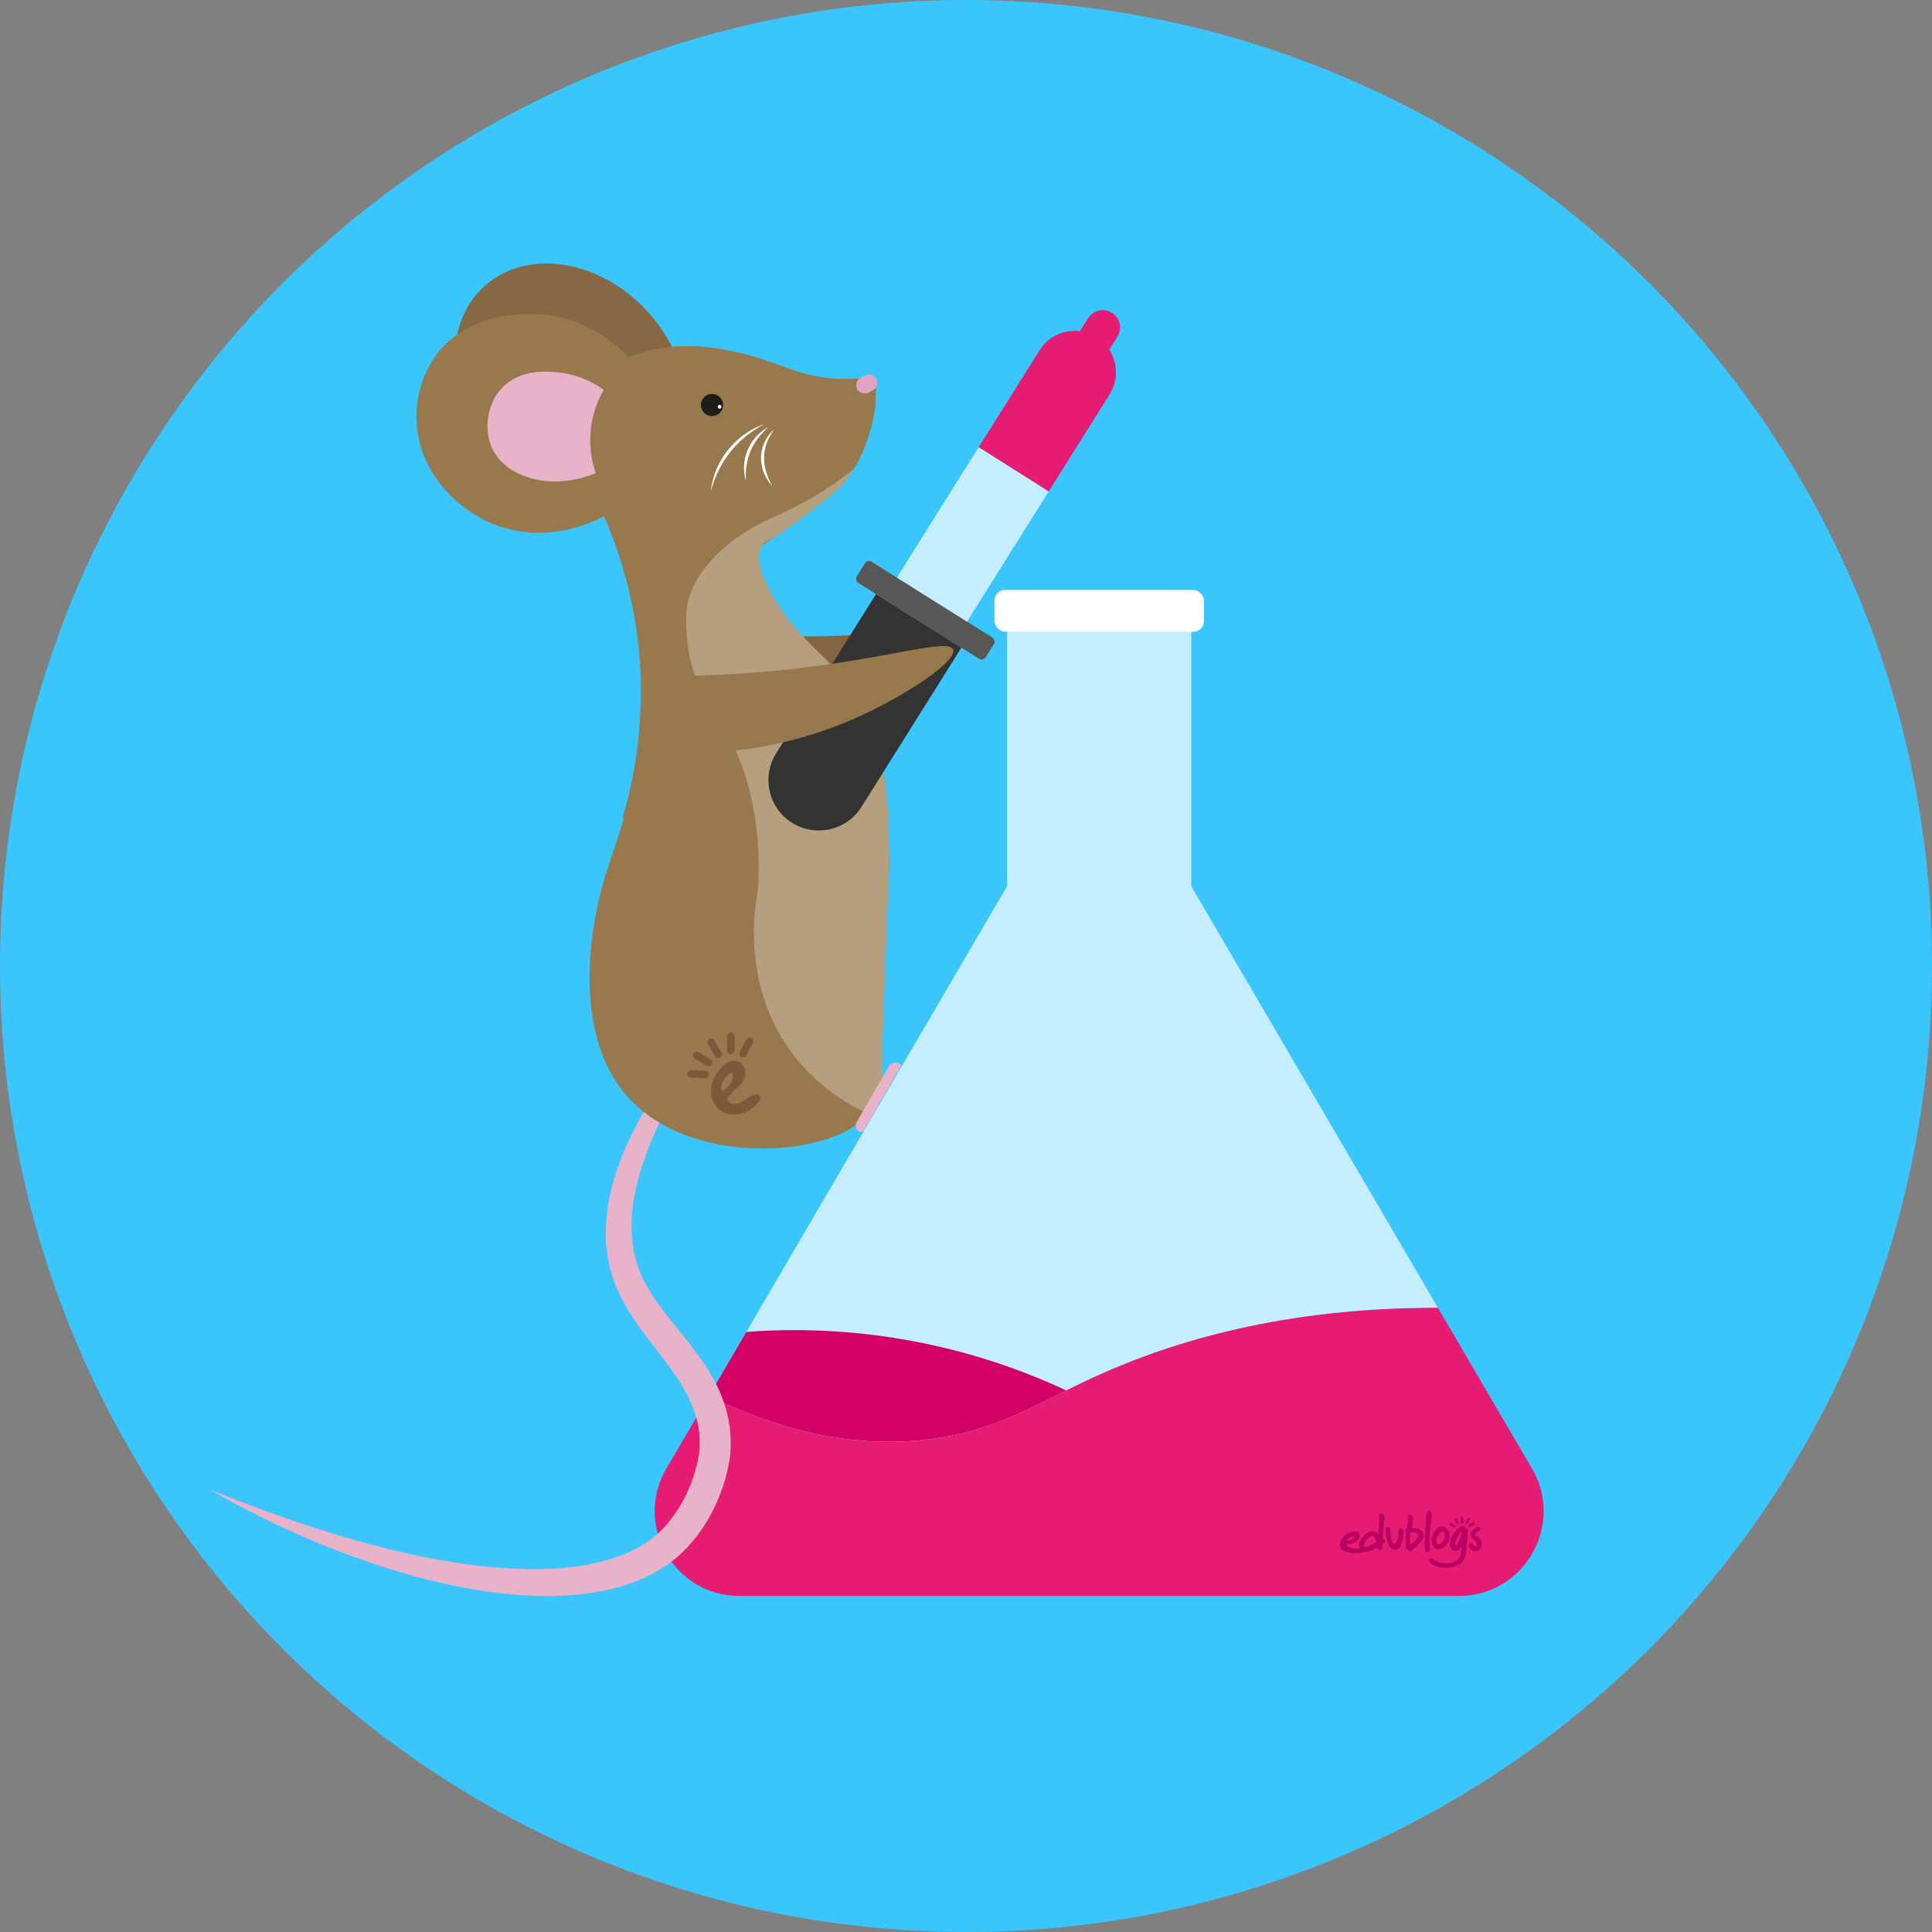 <svg id="Layer_1" data-name="Layer 1" xmlns="http://www.w3.org/2000/svg" viewBox="0 0 1024 1024"><rect x="0" y="0" width="1024" height="1024" fill="#808080" stroke="none"/><defs><style>.cls-1{fill:#3ac6fc;}.cls-2{fill:#e61b72;}.cls-3,.cls-5{fill:#fff;}.cls-3{opacity:0.7;}.cls-4{fill:#d30065;}.cls-6{fill:#846541;}.cls-7{fill:#e8b2c8;}.cls-8{fill:#98794d;}.cls-9{fill:#b69f7e;}.cls-10{fill:#876844;}.cls-11{fill:#dda6c0;}.cls-12{fill:#1d1d1b;}.cls-13{fill:#333;}.cls-14{fill:#575756;}.cls-15{fill:#bc0063;}.cls-16{fill:#7b5a3c;}</style></defs><circle class="cls-1" cx="512" cy="512" r="512"/><path class="cls-2" d="M392,845.9H773.22c34.67,0,56.26-37.63,38.75-67.56L762.1,693.11c-81.37-.07-140.36,17.54-182.36,36.8-30,13.76-50.16,27.84-85.34,32.69-42.26,5.82-82.56-4.93-118.61-22.86l-22.58,38.6C335.7,808.27,357.28,845.9,392,845.9Z"/><path class="cls-3" d="M375.79,739.74c36,17.93,76.35,28.68,118.61,22.86,35.18-4.85,55.31-18.93,85.34-32.69,42-19.26,101-36.87,182.36-36.8L631.43,469.8v-146H533.74V469.81Z"/><path class="cls-4" d="M375.79,739.74c36,17.93,76.35,28.68,118.61,22.86,29.17-4,48-14.38,70.71-25.65a340.65,340.65,0,0,0-169.54-31Z"/><rect class="cls-5" x="527.07" y="312.7" width="111.03" height="22.13" rx="5.61" transform="translate(1165.18 647.53) rotate(-180)"/><path class="cls-6" d="M494.36,336.61c1.65,5.44-22.1,18.94-44,26.21a156.23,156.23,0,0,1-57.31,7.54,138.46,138.46,0,0,1-8.53-12.4c-3.18-5.21-4.2-7.65-7.15-12.27a102.3,102.3,0,0,0-9.35-12.44A439.93,439.93,0,0,0,443.17,337C473.81,335.91,493,332,494.36,336.61Z"/><path class="cls-7" d="M406.58,507.9q-2.9,3.81-5.83,7.58c-1.95,2.51-3.84,5.08-5.75,7.62-3.83,5.08-7.61,10.19-11.26,15.38-7.31,10.37-14.37,20.88-20.82,31.69-3.18,5.43-6.34,10.86-9.18,16.44-1.47,2.76-2.8,5.58-4.18,8.37s-2.64,5.64-3.8,8.51c-4.85,11.39-8.58,23.17-10.22,35s-.89,23.65,3.1,34.23,11.3,20.19,19.23,30c4,4.9,8.06,9.93,12,15.31q2.94,4.05,5.68,8.4a101.7,101.7,0,0,1,5,9.15,75.48,75.48,0,0,1,3.86,10,67,67,0,0,1,2.3,10.62c.15.89.23,1.8.3,2.7s.17,1.81.21,2.71c0,1.78.14,3.69,0,5.31l-.09,2.62-.06.68,0,.37-.08.72-.18,1.37c-.26,1.79-.56,3.53-.93,5.25A86.43,86.43,0,0,1,383.11,788a94.13,94.13,0,0,1-3.86,9.7,88,88,0,0,1-11,17.87l-3.43,4c-1.23,1.31-2.55,2.59-3.83,3.87a70.11,70.11,0,0,1-8.48,6.68,83.19,83.19,0,0,1-18.87,9.31,119.21,119.21,0,0,1-19.87,4.8l-5,.68c-1.66.22-3.33.32-5,.47-3.33.35-6.65.36-10,.52a229,229,0,0,1-39.2-2.91c-3.22-.49-6.41-1.09-9.61-1.66l-9.52-2c-3.14-.75-6.3-1.46-9.44-2.25s-6.25-1.62-9.35-2.51c-12.42-3.5-24.62-7.62-36.61-12.2s-23.75-9.7-35.28-15.24c-2.89-1.36-5.76-2.78-8.61-4.22s-5.72-2.84-8.54-4.35q-8.47-4.47-16.79-9.21,4.47,1.74,8.9,3.52c3,1.19,5.94,2.28,8.91,3.43s5.94,2.27,8.92,3.38,6,2.21,9,3.24c12,4.24,24,8.25,36.12,11.8s24.34,6.72,36.62,9.37a359.12,359.12,0,0,0,37,6.08l4.64.45,2.32.23,2.32.16,4.63.31c1.55.11,3.09.12,4.64.18,6.17.29,12.31.18,18.41-.09,3-.26,6.09-.37,9.08-.8,1.49-.2,3-.32,4.49-.56l4.45-.72a103.83,103.83,0,0,0,17.09-4.59,71.41,71.41,0,0,0,15.14-7.79,54.08,54.08,0,0,0,6.42-5.21c.94-1,1.9-1.94,2.84-3l2.72-3.29a76.56,76.56,0,0,0,14.28-31c.31-1.39.55-2.78.76-4.14l.13-1,.06-.46,0-.22c0-.06,0-.07,0,0v.09l.09-2.15c.11-1.56,0-2.83,0-4.23,0-.69-.1-1.37-.15-2.05a20.15,20.15,0,0,0-.21-2,50.55,50.55,0,0,0-1.7-8,65.31,65.31,0,0,0-3-7.83,85.11,85.11,0,0,0-4-7.65q-2.28-3.76-4.9-7.48c-3.5-5-7.38-9.86-11.28-15s-7.87-10.36-11.49-16.09a89.72,89.72,0,0,1-5.07-9c-.8-1.53-1.48-3.16-2.19-4.75s-1.33-3.27-1.86-5a69,69,0,0,1-2.63-10.24c-.36-1.72-.53-3.47-.78-5.2s-.35-3.48-.37-5.22a92.11,92.11,0,0,1,1.57-20.46,123.86,123.86,0,0,1,5.35-19.34A158.41,158.41,0,0,1,336,599a254.6,254.6,0,0,1,20.2-33.2,382.46,382.46,0,0,1,24-30.11q6.33-7.21,12.92-14.17C397.54,516.9,402,512.34,406.58,507.9Z"/><path class="cls-8" d="M460,590.2c-16.46,22.87-94.37,29.84-128.27-10-30.21-35.49-16.49-94.13-13.84-105.27,5.29-22.23,15-38.9,19.66-76.25a281.17,281.17,0,0,0,2.17-35.1Q359,392.69,362,391.1q1.59-.84-1.45-10.36a366.6,366.6,0,0,1,21.83-109.12,33.19,33.19,0,0,0-.79,12.11,34,34,0,0,0,5.14,13.91c12.42,19.94,60.45,55.43,65.13,76,2,8.95.22,12.77,3.85,27.73a178,178,0,0,0,10.1,29.79,59.84,59.84,0,0,1,5.42,29A64.89,64.89,0,0,1,468,476.91c-10.78,36.94-16.16,55.41-10.14,70.47,3.64,9.1,8.84,11.73,9.21,21.46A37.48,37.48,0,0,1,460,590.2Z"/><path class="cls-9" d="M420.11,558.55c-27.11-36-20.08-77.72-18.59-85.64.19-2.4,1.65-17.15,14.47-26.68,2.12-1.57,11-7.79,21.88-6.89,15.32,1.26,29.55,16.49,32.7,37.72l-3.3,87.55a33.74,33.74,0,0,1-2,16.73q-2.62,4.44-5.26,8.86A103.3,103.3,0,0,1,420.11,558.55Z"/><path class="cls-7" d="M447.68,578.4H482a3.93,3.93,0,0,1,3.93,3.93v1.19a.42.42,0,0,1-.42.42h-40a1.23,1.23,0,0,1-1.23-1.23v-.85a3.45,3.45,0,0,1,3.45-3.45Z" transform="translate(-270.77 693.33) rotate(-60)"/><ellipse class="cls-10" cx="302.58" cy="202.2" rx="55.02" ry="68.21" transform="translate(-57.05 257.96) rotate(-42.57)"/><path class="cls-8" d="M454.53,245.2c-10,18.91-45.65,39.82-56.71,48.29-18.88,14.47-37.14,45.56-32.8,119l-35.18,21.39a231.93,231.93,0,0,0,9.86-70.27,233,233,0,0,0-19.59-89.92,212,212,0,0,0-12.35-70.15c21.33-15.94,40.06-19.12,49.9-19.86,17-1.29,32.6,2.84,39.19,4.58,17.9,4.74,26.09,10.8,44.47,12.26a96.2,96.2,0,0,0,20.36-.55l2.7,4.13c-.15,3.75-.29,7.5-.44,11.24A88.68,88.68,0,0,1,454.53,245.2Z"/><rect class="cls-11" x="453.65" y="199.04" width="11.58" height="8.88" rx="4.44" transform="translate(-41 248.81) rotate(-29.06)"/><circle class="cls-12" cx="377.37" cy="214.65" r="5.88"/><circle class="cls-5" cx="381.41" cy="215.61" r="1"/><path class="cls-5" d="M405,224.84a63.16,63.16,0,0,0-9.78,6.5,55.54,55.54,0,0,0-8.17,8.27,54.26,54.26,0,0,0-6.2,9.83,62.68,62.68,0,0,0-4.11,11,40.26,40.26,0,0,1,2.94-11.53,43.53,43.53,0,0,1,6.09-10.33,48.67,48.67,0,0,1,4.06-4.43,44.48,44.48,0,0,1,4.62-3.83A40.48,40.48,0,0,1,405,224.84Z"/><path class="cls-5" d="M407.22,226.39a41,41,0,0,0-5.51,5.93,32,32,0,0,0-3.94,6.9,31.53,31.53,0,0,0-2.11,7.66,39.5,39.5,0,0,0-.27,8.08,24,24,0,0,1,.87-16.37,26.85,26.85,0,0,1,1.93-3.73,27.49,27.49,0,0,1,2.53-3.35A23.3,23.3,0,0,1,407.22,226.39Z"/><path class="cls-5" d="M410.35,227.64a29.77,29.77,0,0,0-3.87,7,23.7,23.7,0,0,0-1.49,7.7,25.8,25.8,0,0,0,1.09,7.78,34.44,34.44,0,0,0,3.24,7.38,20.83,20.83,0,0,1-4.45-7,21.56,21.56,0,0,1-1.52-8.24,20.3,20.3,0,0,1,2-8.16A19.21,19.21,0,0,1,410.35,227.64Z"/><path class="cls-8" d="M294.66,167.61c-2.39-.48-42-7.57-63.05,20-11.5,15.06-11.08,32-10.77,36.93,1.57,24.47,19.23,43.59,38.2,52.2,29.93,13.58,57.93-1.37,61.07-3.11,1.11-13.06,2.69-26.9,4.89-41.4,2.31-15.24,5.05-29.57,8-42.93C327.53,183.54,314.59,171.59,294.66,167.61Z"/><path class="cls-7" d="M320,206.63a53.73,53.73,0,0,0-4.26,44.12c-24.13,10-47.67,2-54.76-12.88-4.46-9.34-3.27-23.17,4.86-32,9.42-10.24,23.72-9.12,29.84-8.53A50.65,50.65,0,0,1,320,206.63Z"/><path class="cls-9" d="M364.36,341a98.05,98.05,0,0,1-.62-13.3,38.06,38.06,0,0,1,.93-9.11c1.91-8.49,8.86-17.43,8.86-17.43A82.9,82.9,0,0,1,394,282.75c9.58-6.32,15.38-8.2,24-12.35a179.88,179.88,0,0,0,34.57-21.93c-.66,1.12-1.74,2.87-3.21,4.89-3.22,4.4-6.92,8.18-21.71,19.09-9.33,6.89-14,10.33-16.73,11.92-4.18,2.43-5.59,2.88-6.89,4.71-4.79,6.73,1.33,19,4.36,24.61C423.92,342.31,443,348.88,456,372.58c15.48,28.19,15.3,61,15.2,87.59,0,7-.35,12.81-.64,16.89l-69.05-4.15a165.39,165.39,0,0,0-3.42-50.36C388.36,379.67,368.63,375.43,364.36,341Z"/><path class="cls-13" d="M453.32,319.41h0A26.73,26.73,0,0,1,480,346.13v99.62a0,0,0,0,1,0,0H426.59a0,0,0,0,1,0,0V346.13a26.73,26.73,0,0,1,26.73-26.73Z" transform="translate(633.96 947.58) rotate(-147.89)"/><rect class="cls-14" x="450.08" y="316.81" width="80.67" height="13.27" rx="2.41" transform="translate(733.92 858.08) rotate(-147.89)"/><path class="cls-2" d="M518.72,237.05l37.1,23.46L588.14,209a22,22,0,0,0-.21-23.69l4.22-6.74a9.17,9.17,0,1,0-15.53-9.75l-4.24,6.75A21.94,21.94,0,0,0,551,185.67Z"/><path class="cls-3" d="M475.36,306.16l37.17,23.33,43.29-69-37.1-23.46Z"/><path class="cls-8" d="M505.15,344.25c2.52,6.22-26.7,25.63-54,37.37a218.52,218.52,0,0,1-72.46,17.11,154.91,154.91,0,0,1-11.83-13.51c-4.47-5.74-6-8.49-10.07-13.56a116.23,116.23,0,0,0-12.89-13.43,605,605,0,0,0,96-6.24C478.9,346.33,503,339,505.15,344.25Z"/><path class="cls-15" d="M721.21,821.44a3.84,3.84,0,0,1-.82-2.38h0a6.79,6.79,0,0,1,1.45-3.93h0a10.42,10.42,0,0,1,3.12-2.87h0a4.77,4.77,0,0,1,2.27-.73h0a3.25,3.25,0,0,1,.44,0h0a4.17,4.17,0,0,1,2.52,1.26h0c.11.11.21.23.31.35h0c.06-.76.14-1.7.23-2.68h0c.19-2.3.38-4.86.37-5.64h0a.53.53,0,0,0,0-.14h0a5.68,5.68,0,0,1-.21-1.28h0a1.46,1.46,0,0,1,.17-.77h0a.94.94,0,0,1,.82-.47h0a1.92,1.92,0,0,1,1.94,1.9h0a2.14,2.14,0,0,1-.1.65h0a.45.45,0,0,1,0,.08h0c0,.06,0,.16,0,.28h0c0,.25-.08.58-.12,1h0c-.09.8-.19,1.86-.29,3h0c-.18,2.14-.35,4.62-.4,6.47h0a2.38,2.38,0,0,1,.63.3h0a1.16,1.16,0,0,1,.46.64h0a2.15,2.15,0,0,1,.08.55h0a1.15,1.15,0,0,1-.24.76h0a1.5,1.5,0,0,1-.55.42h0a5.89,5.89,0,0,1-.7.26h0a7.78,7.78,0,0,1,.13,1.28h0a3.39,3.39,0,0,1-.06.72h0a1.3,1.3,0,0,1-.36.71h0a1,1,0,0,1-.62.24h-.13a1.93,1.93,0,0,1-1-.33h0a1.4,1.4,0,0,1-.52-.69h0a2.77,2.77,0,0,1-.09-.33h0c-.41.26-.95.59-1.58.93h0a10.87,10.87,0,0,1-4.6,1.5h0a3.06,3.06,0,0,1-2.51-1.1Zm3.25-5.56a6,6,0,0,0-1.53,3.24h0a.8.8,0,0,0,.21.61h0a.92.92,0,0,0,.75.27h0a6.32,6.32,0,0,0,2.67-1h0c.94-.51,1.94-1.17,2.9-1.77h0c-.05-.2-.11-.46-.19-.75h0a6.2,6.2,0,0,0-.89-1.91h0a1.45,1.45,0,0,0-.84-.57h0l-.22,0h0a4.7,4.7,0,0,0-2.82,1.87Zm12.15,3.87a11.19,11.19,0,0,1-1.44-3.42h0a28.35,28.35,0,0,1-.81-5.49h0c0-.08,0-.15,0-.22h0a1.56,1.56,0,0,1,.27-1h0a1.07,1.07,0,0,1,.83-.41h0l.21,0h0a1.48,1.48,0,0,1,1.1.71h0a1.64,1.64,0,0,1,.21.83h0v.67h0a23.09,23.09,0,0,0,.4,4.31h0a5.68,5.68,0,0,0,.93,2.37h0c.23.27.39.33.56.33h0a.86.86,0,0,0,.37-.11h0a2.75,2.75,0,0,0,1.14-1.32h0A7.84,7.84,0,0,0,741,815h0a18.88,18.88,0,0,0,.22-3.34h0v-.1h0a1.7,1.7,0,0,1,.19-.88h0a1.25,1.25,0,0,1,1.13-.59h.09a1.14,1.14,0,0,1,.79.32h0a1.51,1.51,0,0,1,.37.56h0a2.07,2.07,0,0,1,.17.69h0v.11c0,.31-.1,1.66-.34,3.21h0a13.85,13.85,0,0,1-1.42,4.67h0a3.35,3.35,0,0,1-2.29,1.78h0a3.55,3.55,0,0,1-.46,0h0a3.4,3.4,0,0,1-2.83-1.66Zm10.84,2.41-.22,0h0a1.46,1.46,0,0,1-1-.58h0a1.34,1.34,0,0,1-.24-.56h0l-.14,0h0a1.3,1.3,0,0,1-.79-.59h0v0a.67.67,0,0,1,0-.16h0s0,0,0-.08h0c0-.05,0-.11,0-.18h0q0-.21,0-.57h0c0-.46,0-1.1,0-1.84h0a48.71,48.71,0,0,1,.17-5.08h0a1.61,1.61,0,0,1-.4-.87h0v0a.31.31,0,0,1,0-.1h0a1.27,1.27,0,0,1,.37-.85h0a2.61,2.61,0,0,1,.44-.37h0c0-.07,0-.16.06-.26h0c.07-.32.16-.77.25-1.29h0a20.79,20.79,0,0,0,.35-3.44h0a1,1,0,0,0,0-.17h0a2.15,2.15,0,0,0-.11-.47h0a3.34,3.34,0,0,1-.14-.84h0a1.19,1.19,0,0,1,.25-.81h0a1.33,1.33,0,0,1,.87-.44h.12a1.1,1.1,0,0,1,.73.29h0a2,2,0,0,1,.48.59h0a4,4,0,0,1,.44,1.77h0a1.09,1.09,0,0,1,0,.18h0a10,10,0,0,1-.24,2.17h0c-.12.59-.27,1.25-.43,2.18h0a10.56,10.56,0,0,1,3,.41h0a5,5,0,0,1,3.21,2.51h0a2.18,2.18,0,0,1,.21.93h0a4.48,4.48,0,0,1-.72,2.2h0a15.39,15.39,0,0,1-1.6,2.13h0a42.45,42.45,0,0,1-3.23,3.17h0l-.35.31h0a1.42,1.42,0,0,0-.24.3h0a1.31,1.31,0,0,1-.38.4h0a.88.88,0,0,1-.48.14h0Zm-.15-6.33c0,1.32.11,2.37.19,3.06h0c.26-.2.56-.45.89-.73h0a17.73,17.73,0,0,0,2.71-2.84h0a3.09,3.09,0,0,0,.71-1.65h0a.63.63,0,0,0-.07-.32h0a2.17,2.17,0,0,0-1.28-.82h0a7.66,7.66,0,0,0-2.32-.32h0l-.5,0h0c0,.18-.07.41-.11.68h0a21.78,21.78,0,0,0-.22,2.38h0v.54Zm9.49,6.92a1.68,1.68,0,0,1-.93-.32h0a1,1,0,0,1-.41-.63h0a3.48,3.48,0,0,1-.14-.74h0a20.27,20.27,0,0,1-.11-2.14h0c0-3.29.27-8.37.46-11.32h0c.1-1.5.16-2.77.22-3.77h0a11.54,11.54,0,0,1,.26-2.17h0a1.08,1.08,0,0,1,.25-.45h0a1.37,1.37,0,0,1,.92-.41h0a1.67,1.67,0,0,1,1.18.58h0a1.36,1.36,0,0,1,.31.52h0a1.91,1.91,0,0,1,.09.64h0c0,.55-.09,1.3-.24,2.61h0c-.16,1.31-.37,3.18-.62,5.89h0c-.19,2.12-.27,4.27-.25,6.15h0a31.29,31.29,0,0,0,.17,3.18h0v0c0,.11,0,.26,0,.43h0a4.58,4.58,0,0,1-.06.8h0a1.62,1.62,0,0,1-.4.84h0a1,1,0,0,1-.71.3h0Zm4.2-1.84.25-.53-.25.53a3.88,3.88,0,0,1-1.59-1.64h0a5.91,5.91,0,0,1-.72-2.73h0a5.79,5.79,0,0,1,.43-2.22h0a12.84,12.84,0,0,1,2.21-3.83h0a3.94,3.94,0,0,1,2.48-1.4h0l.22,0h0a4,4,0,0,1,2.4.9h0a5.11,5.11,0,0,1,1.83,3.26h0a5.92,5.92,0,0,1,.1,1.1h0a6.69,6.69,0,0,1-2.15,4.93h0a6.37,6.37,0,0,1-4,1.88h0a2.65,2.65,0,0,1-1.18-.23Zm3.27-9.16-.19.07h0a2.72,2.72,0,0,0-.72.47h0a7.11,7.11,0,0,0-2,3.43h0a2.72,2.72,0,0,0-.1.77h0a3.42,3.42,0,0,0,.3,1.36h0a1.2,1.2,0,0,0,.67.71h0a.69.69,0,0,0,.22,0h0a2.93,2.93,0,0,0,1.58-.75h0a4.4,4.4,0,0,0,1.19-1.4h0a5.52,5.52,0,0,0,.64-2.39h0a3.27,3.27,0,0,0-.34-1.4h0a1.91,1.91,0,0,0-.47-.71h0a1.2,1.2,0,0,0-.48-.22h0l-.27,0h0Zm-.15-.14,0-.44,0,.44Zm-53.06,4.29a9.41,9.41,0,0,1,1.71-2,11.16,11.16,0,0,1,4.68-2.24l.82.07a3.53,3.53,0,0,1,1.84.85,2.08,2.08,0,0,1,.44,2.11A3.57,3.57,0,0,1,718.8,817a8.16,8.16,0,0,1-3.12,1.15c-1.13.17-1.75.37-1.86.61s0,.54.43.89a6.83,6.83,0,0,0,2.87.94,12.58,12.58,0,0,0,3.78.23,13.16,13.16,0,0,0,2.47-.5c.64-.21,1.33.46,1.69.41s.61.16.76.64c-.72.81-1.68.57-2.46.89a13.89,13.89,0,0,1-2.9.77,16.52,16.52,0,0,1-4.11.09l-1-.12a11.5,11.5,0,0,1-3.41-1.14,4.16,4.16,0,0,1-1.27-1.23,4,4,0,0,1-.48-1.91A7.07,7.07,0,0,1,711.05,815.9Zm2.6.83a9.22,9.22,0,0,0,3.07-1c.54-.37.8-.74.77-1.1s-.43-.41-1.21-.12a4.19,4.19,0,0,0-1.66,1A15.11,15.11,0,0,0,713.65,816.73Z"/><path class="cls-15" d="M763.56,830.72a11.71,11.71,0,0,1-5.92-2.81h0a1,1,0,0,1-.32-.68h0a1,1,0,0,1,0-.17h0a1.29,1.29,0,0,1,.38-.74h0a1.42,1.42,0,0,1,.77-.39h.15a1.06,1.06,0,0,1,.76.3h0a7.36,7.36,0,0,0,1.64,1.06h0a12.75,12.75,0,0,0,1.9.76h0a13,13,0,0,0,3,.53h0c.33,0,.66,0,1,0h0a11.22,11.22,0,0,0,2-.21h0a12.47,12.47,0,0,0,2.55-.81h0a5.81,5.81,0,0,0,2.59-3h0a15.84,15.84,0,0,0,.75-4.87h0c-.17.23-.34.45-.53.66h0a6,6,0,0,1-1.09,1h0a4.35,4.35,0,0,1-1.66.69h0l-.3,0h0a1.74,1.74,0,0,1-.78-.17h0a2.66,2.66,0,0,1-.83-.57h0a4,4,0,0,1-1.12-2.64h0a2.81,2.81,0,0,1,0-.29h0a6.84,6.84,0,0,1,.52-2.74h0a17.42,17.42,0,0,1,1.43-2.79h0c.13-.21.38-.55.75-1h0a11.86,11.86,0,0,1,1.34-1.45h0a7.67,7.67,0,0,1,1.67-1.18h0a2.69,2.69,0,0,1,1.2-.32h0a2.13,2.13,0,0,1,.66.08h0a1,1,0,0,1,.36.17h0a.43.43,0,0,1,.17.32h0a.15.15,0,0,1,0,.07h0a1.12,1.12,0,0,1-.3.58h.1a1.8,1.8,0,0,1,.39,0h0c.7.1,1.16.51,1.16,1.11h0v.11h0c-.08,1.63-.17,3.27-.25,4.9h0c-.09,1.64-.25,3.27-.43,4.9h0a18.46,18.46,0,0,1-.82,4.11h0a7.69,7.69,0,0,1-.83,1.74h0a7.39,7.39,0,0,1-2.27,2.18h0a11.18,11.18,0,0,1-3,1.3h0a13.6,13.6,0,0,1-3.39.48h0a16.21,16.21,0,0,1-3.35-.29Zm11.36-19.38a4.71,4.71,0,0,0-.52.56h0l-.56.7h0a7.4,7.4,0,0,0-.91,1.37h0c-.24.48-.48,1-.71,1.45h0a7.23,7.23,0,0,0-.89,3.05h0v0h0a3.33,3.33,0,0,0,.11.86h0c.06.17.13.24.17.25h0l0,0h0l.14-.12h0a4.18,4.18,0,0,0,.45-.57h0a15.12,15.12,0,0,0,1.3-2.51h0a21.51,21.51,0,0,0,.93-2.66h0l.75-2.66h0l-.31.27Z"/><path class="cls-15" d="M780.5,821.79a6.13,6.13,0,0,1-2-1.8h0a1,1,0,0,1-.17-.51h0a1,1,0,0,1,.07-.37h0a1.64,1.64,0,0,1,.51-.71h0a1.65,1.65,0,0,1,.79-.34h.1a.8.8,0,0,1,.69.36h0a4.35,4.35,0,0,0,1.2,1.08h0a.88.88,0,0,0,.49.16h0a.79.79,0,0,0,.57-.3h0s0,0,0-.05h0a1.39,1.39,0,0,1,.06-.13h0a1.63,1.63,0,0,0,.08-.58h0v0h0a2.79,2.79,0,0,0-.22-.89h0a2.92,2.92,0,0,0-.87-1.07h0a8.26,8.26,0,0,0-.76-.56h0a3.48,3.48,0,0,1-.76-.67h0a2.88,2.88,0,0,1-.68-1.79h0a3.86,3.86,0,0,1,0-.58h0a3.78,3.78,0,0,1,1.46-2.47h0a6.56,6.56,0,0,1,2.54-1.28h0l.2,0h0a.76.76,0,0,1,.59.25h0a.87.87,0,0,1,.24.59h0a1.09,1.09,0,0,1,0,.18h0a1.55,1.55,0,0,1-1,1.17h0a4.34,4.34,0,0,0-.72.43h0a3.23,3.23,0,0,0-.67.66h0a1.36,1.36,0,0,0-.29.71h0v0h0a.77.77,0,0,0,.35.58h0a10.46,10.46,0,0,0,.84.65h0a4,4,0,0,1,.84.76h0a9.1,9.1,0,0,1,.87,1.21h0a3.59,3.59,0,0,1,.5,1.44h0c0,.17,0,.33,0,.49h0a4.53,4.53,0,0,1-.43,2h0a3.1,3.1,0,0,1-1.89,1.63h0a3.73,3.73,0,0,1-1.06.2h0a3.12,3.12,0,0,1-1.62-.43Zm2.44-2.39v0Zm-.07-.06,0-.05,0,.05Z"/><path class="cls-15" d="M777.81,804.92c.19-.29.39-.55.79-.51a.62.62,0,0,1,.57.66,1.3,1.3,0,0,1-.23.56l-1,1.64c-.19.28-.39.54-.79.5a.61.61,0,0,1-.57-.65,1.28,1.28,0,0,1,.23-.57Z"/><path class="cls-15" d="M774.07,804.68c0-.34,0-.67.32-.88a.61.61,0,0,1,.85.18,1.23,1.23,0,0,1,.15.59l.16,1.93a.85.85,0,0,1-.33.89.62.62,0,0,1-.85-.18,1.23,1.23,0,0,1-.15-.59Z"/><path class="cls-15" d="M771,805.77a.85.85,0,0,1-.05-.94.61.61,0,0,1,.85-.17,1.23,1.23,0,0,1,.37.48l.9,1.73a.83.83,0,0,1,0,.94.61.61,0,0,1-.85.16,1.23,1.23,0,0,1-.37-.48Z"/><path class="cls-15" d="M770.92,808.27c.29.17.57.36.55.77a.63.63,0,0,1-.63.6,1.25,1.25,0,0,1-.57-.21l-1.68-1c-.29-.17-.56-.36-.54-.77a.62.62,0,0,1,.63-.6,1.29,1.29,0,0,1,.57.21Z"/><path class="cls-15" d="M780.4,807a.83.83,0,0,1,.93-.14.62.62,0,0,1,.25.83,1.23,1.23,0,0,1-.43.42l-1.62,1.07a.81.81,0,0,1-.92.15.61.61,0,0,1-.26-.83,1.38,1.38,0,0,1,.44-.43Z"/><path class="cls-16" d="M400.39,579.93c-1.83.46-4.62,2.54-6.23,3.48-1.42.84-3.44,2-5.67,1.54-1-.21-2.61-.94-2.81-2.1s1.12-2.4,3.76-5c.57-.55.76-.71,1.07-1,1.4-1.34,4.93-4.73,4.55-8.67a6.76,6.76,0,0,0-3.93-5.57,6.58,6.58,0,0,0-4.47.05,9.59,9.59,0,0,0-3.56,2.4,19.19,19.19,0,0,0-4.79,6.76,15,15,0,0,0-1.44,6.93,13.69,13.69,0,0,0,1.71,6,11.54,11.54,0,0,0,4,4.28,11.72,11.72,0,0,0,4.54,1.55,14.8,14.8,0,0,0,5.58-.26,16.51,16.51,0,0,0,8.22-5c2.21-2.19,2.18-3.15,2.07-3.6a2.54,2.54,0,0,0-1.84-1.83A1.85,1.85,0,0,0,400.39,579.93ZM382.58,578c-1-.58-.1-4.89,2.37-7.45.77-.8,2.36-2.18,3.11-1.74s.2,3,.15,3.18a7.77,7.77,0,0,1-1.62,3C385.85,575.89,383.46,578.55,382.58,578Z"/><rect class="cls-16" x="376.87" y="549.92" width="3.92" height="11.41" rx="1.93" transform="translate(-222.95 255.47) rotate(-29.2)"/><rect class="cls-16" x="385.47" y="547.27" width="3.92" height="11.41" rx="1.93" transform="translate(7.72 -5.33) rotate(0.8)"/><rect class="cls-16" x="370.53" y="555.62" width="3.92" height="11.41" rx="1.93" transform="translate(1045.37 528.75) rotate(120.8)"/><rect class="cls-16" x="368.1" y="563.7" width="3.92" height="11.41" rx="1.93" transform="translate(957.14 228.07) rotate(92.85)"/><rect class="cls-16" x="393.62" y="549.44" width="3.92" height="11.41" rx="1.93" transform="translate(315.74 -121.83) rotate(28.75)"/></svg>